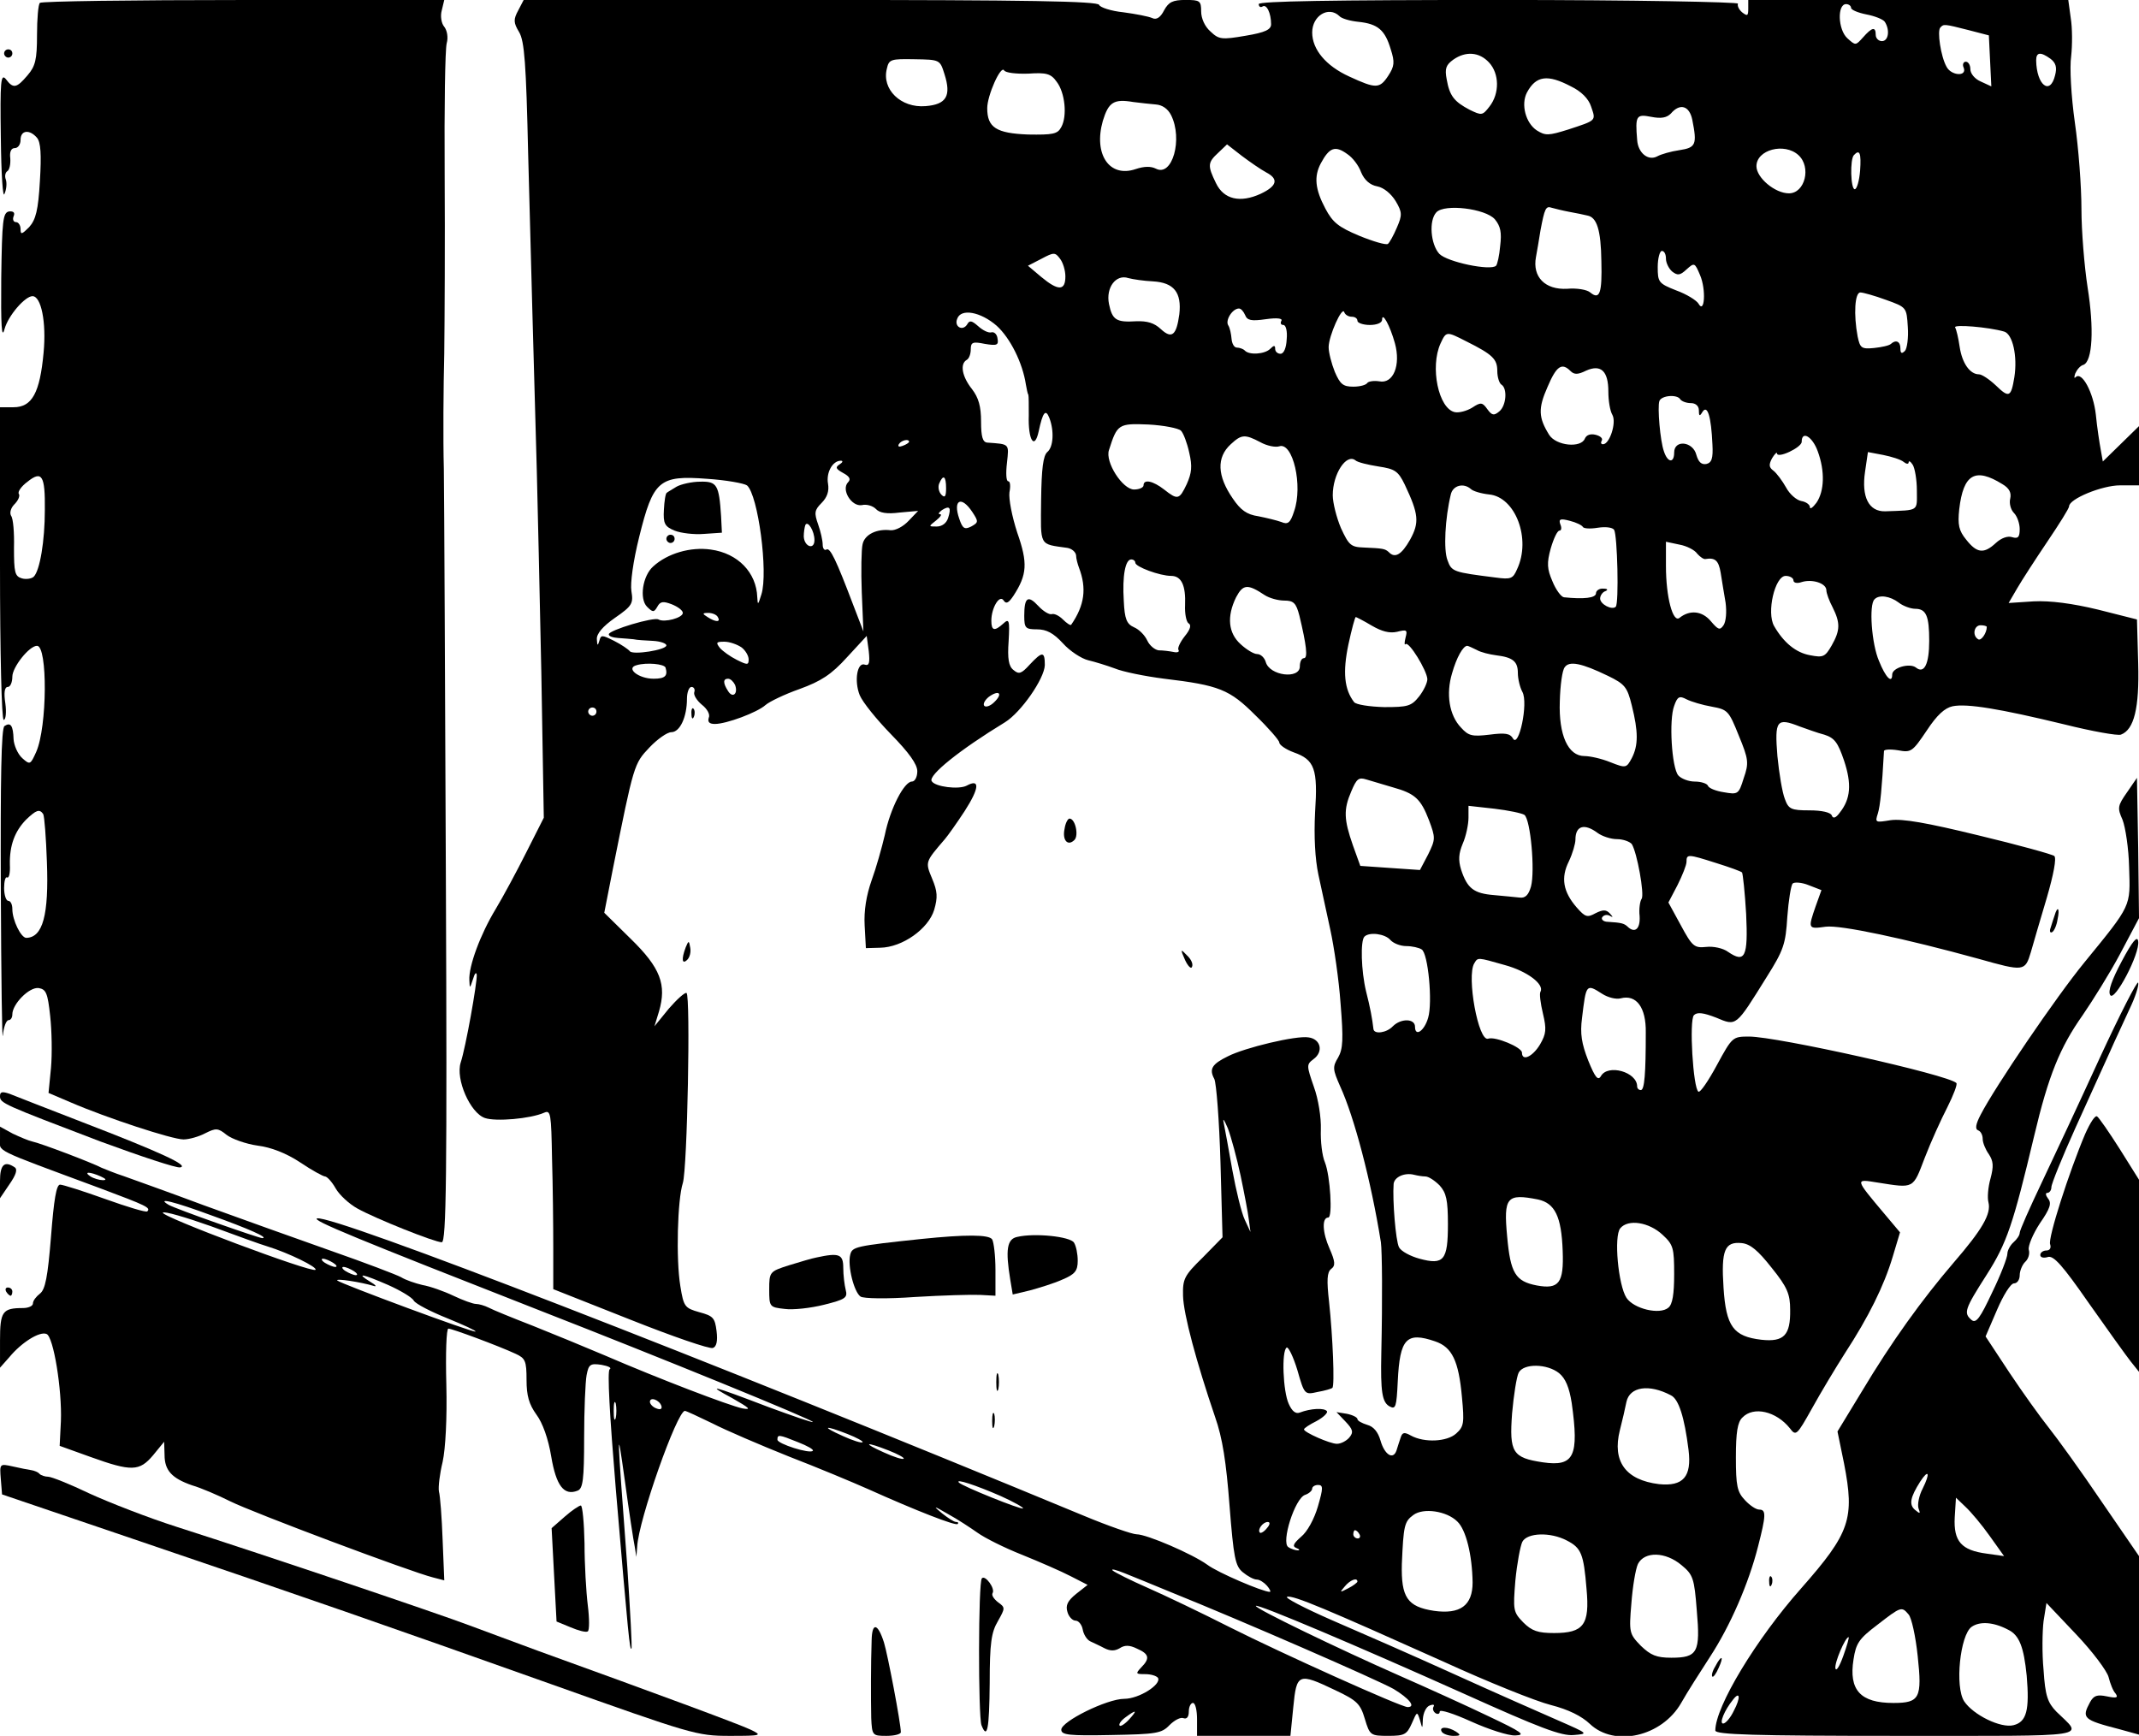<?xml version="1.0" standalone="no"?>
<!DOCTYPE svg PUBLIC "-//W3C//DTD SVG 20010904//EN"
 "http://www.w3.org/TR/2001/REC-SVG-20010904/DTD/svg10.dtd">
<svg version="1.0" xmlns="http://www.w3.org/2000/svg"
 width="520pt" height="422pt" viewBox="0 0 520 422"
 preserveAspectRatio="xMidYMid meet">

<g transform="translate(0,422) scale(0.1,-0.1)"
fill="#000000" stroke="none">
<path d="M97 4213 c-4 -3 -7 -39 -7 -78 0 -60 -4 -76 -23 -98 -27 -32 -35 -33
-53 -9 -12 14 -14 -6 -12 -142 1 -91 5 -150 9 -137 5 11 6 27 3 35 -3 8 -1 17
4 20 5 3 8 17 7 31 -2 16 2 25 11 25 8 0 14 9 14 20 0 24 22 26 40 5 9 -11 11
-40 7 -105 -4 -71 -10 -94 -26 -112 -18 -18 -21 -19 -21 -5 0 9 -5 17 -11 17
-6 0 -9 6 -6 14 4 9 0 13 -11 12 -15 -3 -17 -21 -19 -162 -1 -117 1 -150 8
-124 9 33 50 80 68 80 21 0 34 -63 27 -137 -9 -98 -28 -133 -73 -133 l-33 0 0
-380 c0 -220 4 -380 9 -380 5 0 7 18 4 40 -4 26 -2 40 6 40 6 0 11 11 11 25 0
23 41 75 60 75 26 0 25 -197 -2 -258 -14 -31 -15 -32 -34 -15 -11 10 -20 31
-21 46 -1 33 -7 42 -22 32 -8 -4 -10 -130 -9 -398 1 -216 3 -375 5 -354 2 20
8 37 14 37 5 0 9 6 9 14 0 25 41 67 64 64 18 -3 22 -12 28 -68 4 -36 5 -92 2
-126 l-6 -61 54 -23 c88 -38 247 -90 274 -90 14 0 38 7 53 15 26 13 31 13 52
-4 13 -10 47 -22 75 -26 33 -4 71 -19 104 -41 28 -19 56 -34 60 -34 5 0 17
-13 26 -29 9 -16 33 -38 53 -49 45 -25 188 -82 205 -82 11 0 13 164 10 873 -2
479 -4 933 -5 1007 -2 74 -1 200 1 280 1 80 2 276 1 437 -1 161 1 303 5 318 4
14 1 31 -6 40 -7 8 -10 26 -6 40 l6 25 -488 0 c-269 0 -492 -3 -495 -7z m12
-1233 c0 -75 -12 -147 -27 -162 -5 -5 -19 -7 -29 -4 -17 5 -19 15 -19 74 1 37
-2 72 -7 78 -4 7 -1 19 8 28 9 9 14 20 11 25 -4 5 6 19 21 30 35 28 43 15 42
-69z m-4 -739 c3 -5 7 -58 9 -116 5 -130 -10 -184 -50 -185 -13 0 -34 43 -34
70 0 11 -4 20 -10 20 -5 0 -10 14 -10 31 0 16 3 28 7 26 5 -3 8 11 7 31 -1 47
12 81 39 109 25 24 33 27 42 14z"/>
<path d="M1260 4195 c-12 -22 -12 -30 2 -53 13 -22 17 -76 22 -297 7 -265 13
-490 21 -770 2 -77 7 -298 11 -491 l6 -352 -42 -83 c-23 -46 -57 -109 -75
-139 -37 -61 -66 -139 -64 -173 1 -21 1 -21 9 3 4 14 8 18 9 10 1 -20 -27
-177 -39 -213 -13 -40 23 -123 59 -135 26 -9 110 -2 144 13 16 7 17 -3 19
-111 2 -66 3 -164 3 -219 l0 -99 187 -74 c103 -41 193 -72 201 -69 9 3 12 17
9 41 -4 32 -8 37 -42 46 -35 10 -38 13 -46 63 -11 66 -7 211 6 251 11 35 19
455 9 462 -4 2 -23 -15 -43 -38 l-35 -43 11 36 c19 65 4 106 -69 177 l-64 63
21 107 c51 254 51 255 89 295 19 20 43 37 53 37 21 0 38 37 38 81 0 16 5 29
11 29 6 0 9 -6 7 -12 -3 -7 6 -21 18 -31 13 -10 21 -24 17 -32 -3 -10 1 -15
15 -15 28 0 103 28 123 46 9 8 46 26 83 39 52 19 77 35 115 77 l48 52 5 -37
c3 -28 1 -36 -9 -33 -19 8 -27 -39 -13 -74 7 -17 41 -59 76 -95 44 -45 64 -73
64 -90 0 -14 -6 -25 -13 -25 -19 0 -53 -66 -66 -130 -7 -30 -21 -80 -32 -110
-13 -37 -19 -74 -17 -110 l3 -55 35 1 c54 1 117 46 131 92 9 31 8 45 -5 76
-17 41 -17 40 31 96 7 8 29 39 48 68 36 56 38 80 5 62 -19 -10 -77 -3 -85 11
-9 14 68 76 178 143 39 24 96 106 97 139 0 34 -6 34 -37 1 -20 -22 -26 -24
-39 -13 -12 9 -15 28 -12 70 3 52 1 56 -13 43 -21 -19 -29 -18 -29 7 0 31 20
65 30 49 6 -9 12 -6 24 12 33 51 35 79 9 153 -13 40 -21 82 -19 98 3 15 2 27
-3 27 -5 0 -6 20 -3 45 5 47 7 45 -48 49 -11 1 -15 14 -15 51 0 37 -6 58 -22
79 -24 30 -30 61 -13 71 6 3 10 15 10 26 0 17 5 19 34 13 30 -5 34 -3 31 13
-1 10 -8 17 -15 15 -7 -2 -21 5 -32 15 -16 14 -21 15 -27 4 -11 -17 -32 -5
-24 14 9 26 57 17 96 -17 33 -30 63 -90 71 -143 2 -11 4 -22 6 -25 1 -3 1 -25
1 -50 -2 -60 14 -85 24 -39 10 47 17 56 26 33 12 -31 10 -71 -5 -83 -10 -9
-14 -40 -15 -116 -1 -115 -6 -107 64 -117 11 -2 20 -10 21 -18 0 -8 4 -22 7
-30 19 -50 14 -91 -19 -139 -2 -2 -11 4 -20 13 -9 9 -21 15 -27 13 -6 -2 -21
7 -33 20 -25 27 -34 21 -34 -24 0 -30 3 -33 31 -33 23 0 40 -9 63 -34 17 -19
45 -37 61 -41 17 -4 46 -13 65 -20 19 -8 73 -19 120 -25 134 -16 159 -26 222
-89 32 -31 58 -61 58 -66 0 -6 16 -17 35 -24 51 -18 59 -40 52 -146 -3 -59 0
-113 8 -151 7 -32 20 -93 29 -134 9 -41 21 -122 25 -180 7 -86 6 -110 -6 -131
-14 -23 -13 -29 5 -70 34 -74 75 -229 99 -379 3 -22 4 -136 1 -270 -2 -94 2
-119 20 -129 15 -8 17 -2 20 61 5 104 21 121 91 97 41 -14 57 -47 65 -135 6
-63 5 -72 -14 -89 -22 -20 -77 -23 -110 -5 -16 9 -21 8 -25 -5 -3 -8 -7 -22
-10 -31 -8 -24 -29 -11 -39 24 -6 21 -17 34 -32 38 -13 4 -24 10 -24 14 0 4
-11 10 -26 13 l-25 4 22 -23 c18 -19 20 -26 9 -39 -7 -8 -20 -15 -30 -15 -17
0 -80 28 -80 35 0 3 14 12 30 20 17 9 28 20 26 24 -6 9 -40 7 -66 -3 -10 -4
-19 3 -27 21 -14 30 -18 129 -5 137 4 2 16 -22 26 -55 17 -60 18 -60 49 -53
18 3 34 8 36 10 6 5 1 125 -8 209 -6 53 -5 72 5 80 11 8 10 18 -4 50 -17 38
-19 75 -3 75 11 0 5 101 -8 134 -7 16 -11 52 -10 80 1 29 -6 74 -17 104 -18
52 -18 54 -1 67 25 18 18 49 -12 53 -30 5 -155 -25 -196 -46 -39 -19 -46 -31
-33 -55 5 -10 12 -101 15 -202 l5 -183 -48 -49 c-45 -44 -49 -52 -48 -93 1
-45 33 -163 78 -295 18 -51 27 -110 35 -215 10 -127 14 -147 32 -162 12 -10
27 -18 34 -18 7 0 18 -7 25 -15 7 -8 10 -15 7 -15 -17 0 -127 47 -152 66 -36
26 -147 74 -172 74 -10 0 -68 20 -128 45 -934 387 -1823 731 -1864 723 -15 -4
95 -49 544 -225 287 -112 665 -266 661 -270 -1 -2 -50 15 -107 36 -144 55
-152 56 -89 22 42 -24 48 -29 25 -25 -33 7 -203 72 -335 129 -47 20 -125 52
-175 72 -49 19 -98 39 -107 44 -10 5 -24 9 -31 9 -7 0 -32 9 -55 20 -23 11
-57 23 -75 26 -17 4 -41 12 -52 19 -11 6 -87 35 -170 64 -82 29 -222 79 -310
111 -88 33 -176 64 -195 71 -19 6 -43 16 -53 20 -25 13 -149 60 -169 64 -9 2
-30 11 -47 19 l-31 17 0 -30 c0 -32 -23 -21 244 -120 112 -42 123 -47 114 -56
-3 -3 -49 11 -102 30 -53 19 -103 35 -110 35 -9 0 -15 -36 -22 -126 -8 -99
-14 -129 -27 -139 -9 -7 -17 -17 -17 -24 0 -6 -11 -11 -24 -11 -50 0 -56 -8
-56 -79 l0 -66 23 26 c29 35 73 63 90 56 17 -6 38 -136 35 -212 l-3 -60 75
-27 c100 -36 119 -35 152 4 l27 33 1 -32 c0 -38 18 -57 67 -74 21 -6 63 -24
93 -39 54 -27 440 -172 493 -185 l27 -7 -4 98 c-2 55 -6 108 -9 118 -2 11 2
43 9 72 7 32 11 106 9 188 -2 75 0 136 5 136 9 0 122 -42 163 -61 24 -11 27
-17 27 -64 0 -38 6 -59 24 -84 15 -20 29 -59 36 -102 12 -71 31 -96 64 -83 13
5 16 26 16 129 0 67 3 136 6 152 5 26 9 29 36 25 16 -3 26 -7 20 -11 -6 -4 0
-111 15 -291 31 -365 34 -392 38 -388 2 2 -3 91 -10 198 -26 347 -26 353 -6
210 10 -74 21 -146 24 -160 l4 -25 2 25 c3 64 97 330 116 330 3 0 33 -14 66
-30 33 -17 117 -53 187 -81 70 -27 156 -63 192 -79 118 -53 213 -90 218 -85 3
3 1 5 -4 5 -5 0 -20 10 -34 21 -23 19 -21 19 15 -2 22 -12 54 -33 71 -45 18
-13 66 -37 109 -54 42 -17 95 -40 118 -52 l41 -21 -28 -22 c-21 -17 -26 -28
-21 -44 3 -11 12 -21 20 -21 7 0 15 -10 17 -21 2 -12 10 -25 18 -29 8 -4 24
-11 35 -17 14 -7 25 -7 37 0 12 8 24 8 42 -1 30 -13 32 -24 10 -46 -14 -15
-13 -16 10 -16 14 0 27 -4 31 -9 9 -16 -46 -51 -82 -51 -42 0 -153 -55 -153
-75 0 -13 19 -15 121 -13 110 2 123 4 142 24 12 12 27 20 34 17 8 -3 13 3 13
16 0 12 5 21 10 21 6 0 10 -18 10 -40 l0 -40 114 0 113 0 7 70 c8 82 12 84
102 41 53 -25 61 -33 72 -70 12 -40 14 -41 57 -41 39 0 45 3 57 30 13 30 13
30 20 8 6 -22 6 -22 7 3 1 15 8 30 17 33 8 3 12 2 9 -3 -3 -5 -1 -12 5 -16 5
-3 10 -2 10 4 0 6 34 -5 76 -24 42 -19 91 -35 108 -34 26 1 16 8 -64 46 -52
25 -149 69 -215 98 -150 66 -357 166 -352 171 5 5 246 -97 509 -215 180 -81
234 -102 264 -99 36 3 36 3 -37 35 -41 18 -155 68 -254 113 -99 45 -234 104
-299 132 -66 29 -114 54 -107 56 14 5 100 -32 381 -158 107 -49 224 -96 260
-105 43 -11 75 -27 95 -46 60 -57 175 -31 222 51 14 25 46 75 70 112 49 75 94
178 117 269 19 74 20 89 3 89 -8 0 -23 10 -35 23 -19 20 -22 35 -22 104 0 61
4 86 16 97 27 28 82 15 115 -26 15 -20 17 -18 54 48 21 38 57 98 80 134 58 89
95 164 116 234 l18 60 -37 44 c-74 88 -73 86 -17 77 89 -14 85 -16 114 60 15
39 40 94 55 123 15 30 25 56 22 59 -19 20 -436 113 -504 113 -40 0 -41 -1 -78
-69 -21 -39 -41 -68 -45 -65 -13 7 -23 174 -11 186 8 8 23 6 54 -6 50 -21 47
-23 123 99 41 65 46 80 50 146 3 40 9 77 13 81 4 4 22 3 39 -4 l31 -12 -14
-39 c-19 -55 -19 -56 24 -50 35 5 194 -29 372 -78 110 -31 113 -31 127 16 6
22 24 82 39 133 16 55 24 96 18 101 -5 4 -88 27 -184 50 -127 31 -185 41 -214
37 -37 -6 -38 -6 -31 16 6 19 10 62 15 152 0 4 15 5 34 2 32 -6 35 -4 70 48
25 38 44 55 63 59 35 7 114 -6 271 -44 68 -17 130 -28 138 -25 32 12 45 64 42
173 l-3 107 -95 24 c-62 15 -116 22 -156 20 l-61 -4 21 36 c11 19 44 70 73
113 29 43 53 81 53 86 0 18 80 51 124 51 l46 0 0 72 0 72 -44 -43 -44 -43 -5
28 c-3 16 -9 55 -12 86 -6 54 -34 106 -49 91 -4 -4 -4 0 -1 9 4 9 12 19 20 21
22 9 26 88 10 188 -8 52 -15 138 -15 191 0 54 -7 148 -16 210 -9 64 -13 134
-9 161 3 27 3 69 -1 93 l-6 44 -389 0 -389 0 0 -21 c0 -18 -2 -19 -15 -9 -8 7
-12 16 -10 21 3 4 -258 9 -580 9 -408 0 -585 -3 -585 -10 0 -6 4 -9 9 -6 10 7
21 -16 21 -43 0 -13 -14 -20 -62 -28 -58 -10 -65 -9 -85 10 -14 12 -23 32 -23
49 0 26 -3 28 -38 28 -31 0 -41 -5 -52 -25 -9 -18 -19 -24 -29 -19 -9 4 -40
10 -70 14 -30 3 -57 12 -59 18 -3 9 -175 12 -701 12 l-698 0 -13 -25z m3240 6
c0 -5 17 -12 37 -16 21 -4 41 -12 45 -18 13 -20 9 -47 -7 -47 -8 0 -15 7 -15
15 0 21 -9 19 -31 -6 -18 -20 -18 -20 -38 -2 -23 21 -25 83 -3 83 6 0 12 -4
12 -9z m-1244 -20 c5 -6 26 -12 46 -14 48 -5 65 -20 79 -67 10 -31 9 -41 -6
-64 -21 -32 -30 -32 -95 -2 -57 26 -90 66 -90 107 0 41 40 65 66 40z m1529
-34 l50 -13 3 -62 3 -62 -26 12 c-14 6 -25 19 -25 30 0 10 -5 18 -11 18 -6 0
-9 -7 -5 -15 8 -22 -31 -19 -42 3 -14 25 -23 87 -15 95 8 9 9 9 68 -6z m-1165
-79 c25 -27 26 -75 1 -107 -17 -22 -19 -22 -48 -8 -38 20 -49 34 -56 74 -5 26
-2 35 16 48 30 21 63 19 87 -7z m1365 9 c13 -10 16 -21 11 -40 -12 -50 -45
-24 -46 36 0 20 10 22 35 4z m-2689 -37 c17 -53 5 -74 -46 -78 -60 -5 -107 41
-94 91 5 23 10 24 67 23 62 -1 62 -1 73 -36z m204 1 c44 3 55 0 69 -20 20 -26
26 -83 11 -110 -9 -17 -20 -19 -81 -18 -77 3 -99 17 -99 64 0 31 33 105 41 92
3 -6 30 -9 59 -8z m1319 -31 c25 -12 43 -30 49 -49 12 -35 14 -33 -56 -56 -48
-15 -55 -15 -76 -2 -27 18 -39 63 -24 92 22 41 50 45 107 15z m-1009 -44 c15
-1 29 -10 37 -26 29 -58 3 -151 -37 -130 -12 6 -28 6 -49 -1 -64 -22 -103 36
-80 117 14 46 27 54 74 46 17 -2 41 -5 55 -6z m1304 -37 c12 -60 9 -68 -31
-74 -21 -3 -45 -10 -54 -15 -22 -12 -47 8 -49 40 -5 59 -2 63 34 56 25 -5 38
-2 48 8 22 26 45 19 52 -15z m-1036 -128 c31 -16 27 -33 -13 -52 -50 -23 -90
-14 -109 26 -21 43 -20 50 6 74 l21 20 36 -28 c20 -15 46 -33 59 -40z m198 44
c12 -8 27 -27 33 -44 8 -19 22 -31 39 -34 16 -3 34 -18 45 -36 16 -27 16 -34
3 -64 -8 -19 -18 -37 -22 -40 -5 -3 -36 6 -70 20 -50 21 -64 32 -82 66 -25 47
-28 78 -11 110 21 39 35 44 65 22z m1096 -2 c32 -29 16 -93 -23 -93 -34 0 -79
38 -79 66 0 40 68 58 102 27z m150 -38 c-2 -25 -8 -45 -13 -45 -10 0 -12 73
-2 83 14 15 18 5 15 -38z m-888 -118 c14 -17 17 -32 13 -65 -2 -24 -7 -45 -10
-48 -13 -13 -119 9 -138 29 -21 23 -26 81 -7 101 20 21 119 9 142 -17z m181
18 c17 -3 36 -7 44 -9 23 -4 33 -35 34 -111 2 -78 -4 -95 -27 -76 -8 7 -33 11
-56 9 -54 -3 -85 29 -76 77 3 16 8 46 11 65 10 53 13 60 27 55 7 -2 27 -7 43
-10z m-1225 -157 c0 -35 -17 -36 -59 -1 l-32 27 33 17 c30 16 33 16 45 0 7 -9
13 -28 13 -43z m1460 43 c0 -10 7 -24 15 -31 13 -10 19 -10 35 5 19 17 20 17
33 -14 15 -35 11 -96 -4 -69 -5 8 -29 23 -54 32 -43 17 -45 20 -45 57 0 21 5
39 10 39 6 0 10 -8 10 -19z m-1247 -55 c51 -3 70 -27 64 -80 -7 -51 -18 -61
-45 -36 -16 15 -33 20 -60 19 -48 -3 -58 3 -66 42 -8 40 17 73 47 63 11 -3 38
-7 60 -8z m1782 -45 c50 -18 50 -18 53 -66 2 -26 -2 -53 -7 -58 -8 -8 -11 -6
-11 6 0 17 -11 22 -23 11 -4 -4 -22 -8 -41 -10 -31 -3 -34 0 -40 28 -10 53 -7
108 7 107 6 0 35 -8 62 -18z m-1558 -37 c5 -13 15 -15 50 -10 28 4 42 2 38 -4
-3 -6 -1 -10 5 -10 6 0 10 -15 8 -35 -1 -21 -7 -35 -15 -35 -7 0 -13 5 -13 12
0 9 -3 9 -12 0 -13 -13 -51 -16 -62 -4 -4 4 -13 7 -19 7 -7 0 -12 10 -13 21
-1 12 -4 27 -8 33 -8 12 10 41 26 41 5 0 11 -7 15 -16z m259 -4 c8 0 14 -4 14
-10 0 -5 14 -10 30 -10 17 0 30 5 30 13 0 20 19 -14 31 -57 15 -54 -4 -100
-38 -93 -13 2 -26 0 -29 -4 -3 -5 -18 -9 -34 -9 -25 0 -32 6 -45 36 -8 20 -15
47 -15 60 0 27 33 101 38 85 2 -6 10 -11 18 -11z m1586 -36 c21 -6 33 -60 25
-111 -8 -49 -13 -51 -45 -20 -16 15 -34 27 -41 27 -22 0 -41 27 -47 67 -3 21
-8 42 -11 47 -5 8 81 1 119 -10z m-1307 -24 c64 -32 75 -43 75 -72 0 -15 5
-30 10 -33 15 -9 12 -51 -5 -65 -13 -11 -18 -10 -29 5 -12 17 -16 18 -37 4
-13 -8 -32 -13 -42 -11 -40 8 -61 110 -35 167 14 30 14 30 63 5z m253 -72 c9
-9 18 -9 38 1 36 16 54 -1 54 -51 0 -22 4 -47 10 -57 10 -19 -7 -71 -23 -71
-5 0 -6 4 -3 9 3 5 -3 11 -15 14 -12 3 -22 0 -26 -9 -9 -24 -70 -18 -87 9 -26
42 -27 64 -4 116 22 52 35 60 56 39z m267 -69 c4 -5 15 -9 26 -9 11 0 19 -7
19 -17 0 -15 2 -16 9 -4 12 18 21 -12 24 -79 2 -35 -2 -45 -15 -48 -12 -2 -19
5 -24 22 -8 33 -54 38 -54 6 0 -27 -16 -25 -25 3 -9 25 -16 107 -11 122 5 14
44 17 51 4z m-1214 -76 c6 -6 15 -30 20 -53 8 -34 6 -50 -6 -77 -18 -38 -22
-39 -55 -13 -27 21 -50 26 -50 10 0 -5 -10 -10 -23 -10 -28 0 -71 67 -61 96
20 63 23 65 96 62 37 -2 73 -9 79 -15z m193 -28 c16 -9 37 -13 46 -10 33 11
58 -96 36 -158 -9 -28 -15 -33 -31 -26 -11 4 -36 10 -56 14 -28 4 -43 15 -62
43 -38 55 -40 100 -5 132 26 24 34 25 72 5z m1355 -22 c18 -49 16 -97 -3 -125
-9 -12 -16 -17 -16 -11 0 6 -9 13 -21 15 -11 2 -28 16 -37 33 -9 16 -23 35
-31 41 -11 8 -11 15 -3 30 6 10 12 16 12 12 0 -14 60 14 60 28 0 28 26 13 39
-23z m-2209 23 c0 -2 -7 -7 -16 -10 -8 -3 -12 -2 -9 4 6 10 25 14 25 6z m2418
-49 c6 -5 12 -6 12 -1 0 5 5 2 10 -6 5 -8 10 -36 10 -62 0 -52 7 -48 -77 -51
-40 -1 -58 35 -49 96 l7 48 37 -7 c20 -4 43 -11 50 -17z m-1277 -11 c40 -6 48
-11 64 -44 34 -72 36 -92 13 -134 -21 -37 -37 -46 -52 -30 -9 8 -14 9 -61 11
-31 1 -36 6 -55 47 -11 26 -20 62 -20 80 0 52 33 102 55 85 5 -5 31 -11 56
-15z m-1310 5 c-11 -7 -9 -11 9 -21 15 -8 19 -15 12 -22 -18 -18 8 -60 33 -56
12 3 27 -2 34 -9 9 -10 27 -13 58 -9 l45 4 -23 -24 c-13 -14 -32 -24 -44 -23
-33 4 -63 -10 -68 -34 -3 -12 -4 -65 -2 -117 l4 -95 -25 65 c-41 108 -56 140
-65 134 -5 -3 -9 3 -9 12 0 10 -5 32 -11 49 -10 28 -9 35 8 52 14 14 19 29 16
47 -5 27 11 56 31 56 6 0 5 -4 -3 -9z m2827 -48 c17 -10 22 -21 19 -35 -3 -11
1 -27 9 -35 8 -8 14 -26 14 -39 0 -20 -4 -24 -18 -20 -11 4 -27 -2 -40 -14
-29 -27 -46 -25 -72 8 -18 22 -21 36 -17 74 10 86 39 102 105 61z m-3052 -3
c27 -23 52 -212 35 -265 -8 -26 -9 -27 -10 -7 -2 60 -47 107 -113 116 -49 7
-105 -9 -140 -41 -26 -23 -34 -79 -15 -98 14 -14 17 -14 25 0 7 13 14 14 35 6
15 -6 27 -15 27 -21 0 -12 -45 -24 -59 -16 -11 7 -121 -26 -121 -36 0 -5 10
-8 23 -9 12 -1 29 -2 37 -3 8 -2 30 -3 48 -4 17 -1 32 -6 32 -11 0 -11 -82
-24 -89 -14 -3 4 -20 16 -38 25 -30 15 -32 15 -36 0 -4 -13 -5 -12 -6 4 -1 13
14 31 44 52 42 29 45 35 40 65 -3 19 4 72 19 132 34 137 48 150 165 141 46 -3
90 -11 97 -16z m484 -7 c0 -20 -3 -24 -11 -16 -7 7 -9 19 -6 27 10 24 17 19
17 -11z m1276 -2 c5 -5 25 -11 44 -13 64 -6 103 -108 68 -182 -10 -23 -15 -25
-52 -20 -103 13 -107 14 -117 42 -10 25 -6 102 8 160 5 22 31 29 49 13z
m-1212 -56 c15 -23 15 -25 -3 -35 -16 -8 -21 -5 -29 19 -16 46 5 57 32 16z
m-59 -14 c-4 -13 -15 -21 -28 -21 -20 0 -20 0 -1 15 10 8 15 15 9 15 -5 0 -3
4 5 10 19 12 23 6 15 -19z m1543 -22 c2 -4 18 -5 36 -2 19 3 36 1 40 -5 8 -13
12 -179 4 -187 -9 -9 -38 6 -38 20 0 7 6 16 13 18 7 3 5 6 -5 6 -10 1 -18 -5
-18 -11 0 -12 -30 -15 -78 -10 -7 1 -20 19 -28 39 -13 30 -14 44 -4 80 7 24
16 43 21 43 5 0 6 7 2 16 -4 12 0 14 23 8 16 -4 30 -11 32 -15z m-1868 -32 c0
-25 -25 -16 -26 9 0 10 2 23 4 28 6 11 22 -15 22 -37z m2146 -33 c7 -8 16 -14
20 -13 24 4 32 -4 37 -33 3 -18 8 -51 12 -73 3 -23 1 -46 -5 -55 -9 -13 -13
-11 -31 10 -21 25 -51 28 -76 8 -16 -13 -33 50 -33 126 l0 59 33 -7 c17 -3 37
-13 43 -22z m-1366 -22 c0 -10 60 -32 87 -32 25 0 36 -23 34 -71 -1 -21 3 -40
8 -44 8 -4 5 -15 -9 -32 -11 -14 -18 -29 -15 -33 3 -5 -3 -7 -12 -5 -10 2 -26
4 -36 4 -9 1 -22 11 -28 24 -6 13 -20 27 -32 32 -18 8 -23 20 -25 64 -4 62 4
101 18 101 6 0 10 -4 10 -8z m1600 -43 c0 -6 9 -8 20 -4 26 8 60 -3 60 -20 0
-7 7 -26 15 -41 19 -38 19 -56 -2 -93 -16 -28 -21 -30 -52 -24 -35 6 -65 31
-88 71 -19 33 2 122 28 122 10 0 19 -5 19 -11z m-1285 -36 c11 -7 32 -13 47
-13 23 0 29 -6 37 -37 17 -71 21 -103 11 -103 -6 0 -10 -9 -10 -20 0 -32 -74
-23 -83 11 -3 10 -12 19 -21 19 -8 0 -26 11 -40 24 -30 27 -34 67 -11 114 17
32 28 33 70 5z m1541 -18 c10 -8 29 -15 40 -15 27 0 34 -18 34 -78 0 -56 -12
-81 -32 -65 -15 12 -58 0 -58 -17 0 -23 -16 -7 -32 33 -18 41 -25 137 -11 150
11 12 38 8 59 -8z m-2871 -35 c8 -13 -5 -13 -25 0 -13 8 -13 10 2 10 9 0 20
-4 23 -10z m1590 -21 c24 -14 43 -19 61 -15 24 6 26 5 21 -14 -3 -12 -3 -19 0
-16 8 8 52 -64 53 -85 0 -9 -9 -28 -20 -42 -19 -24 -28 -26 -85 -26 -36 1 -68
6 -73 12 -24 31 -28 73 -14 140 8 37 16 67 18 67 1 0 19 -9 39 -21z m1495 -3
c0 -15 -14 -35 -21 -30 -15 9 -10 34 6 34 8 0 15 -2 15 -4z m-3027 -50 c9 -7
17 -20 17 -29 0 -14 -3 -14 -29 -1 -16 8 -34 21 -41 29 -10 13 -9 15 11 15 13
0 32 -7 42 -14z m1787 -6 c10 -6 32 -11 47 -13 41 -5 53 -15 53 -43 0 -14 5
-35 11 -46 15 -27 -9 -139 -23 -113 -7 12 -19 14 -57 9 -42 -5 -51 -3 -69 17
-29 30 -37 82 -22 132 11 39 27 67 37 67 2 0 13 -5 23 -10z m-1972 -43 c6 -20
-1 -27 -29 -27 -37 0 -69 26 -41 33 24 7 67 3 70 -6z m2291 -20 c41 -20 47
-27 58 -72 16 -64 16 -97 0 -128 -13 -24 -14 -25 -52 -10 -22 9 -50 15 -63 15
-40 0 -63 51 -60 133 1 39 6 76 12 83 11 16 41 10 105 -21z m-2122 -22 c8 -22
-6 -33 -17 -15 -13 20 -12 30 0 30 6 0 13 -7 17 -15z m630 -42 c-9 -9 -20 -13
-24 -9 -4 4 1 14 11 22 25 18 35 8 13 -13z m1745 -11 c38 -7 41 -10 65 -70 24
-58 25 -67 12 -104 -12 -39 -14 -40 -48 -34 -20 3 -37 10 -39 16 -2 5 -16 10
-32 10 -15 0 -33 7 -40 15 -16 19 -23 135 -10 169 8 23 13 25 30 16 12 -6 39
-14 62 -18z m-2712 -12 c0 -5 -4 -10 -10 -10 -5 0 -10 5 -10 10 0 6 5 10 10
10 6 0 10 -4 10 -10z m2985 -56 c25 -8 33 -19 48 -63 19 -57 16 -93 -10 -126
-10 -14 -17 -16 -20 -7 -3 7 -24 12 -54 12 -45 0 -51 3 -60 28 -6 15 -14 62
-18 104 -7 87 -2 94 54 72 17 -6 44 -16 60 -20z m-1049 -128 c54 -15 68 -28
88 -80 16 -43 16 -46 -2 -83 l-20 -38 -73 5 -72 5 -18 50 c-22 63 -23 87 -4
131 13 31 18 35 37 29 13 -4 41 -12 64 -19z m320 -67 c15 -12 26 -136 16 -174
-6 -21 -14 -29 -28 -27 -10 1 -39 4 -62 6 -49 4 -65 16 -80 62 -7 23 -6 39 4
63 8 18 14 47 14 63 l0 29 63 -7 c34 -4 67 -11 73 -15z m178 -44 c11 -8 32
-15 47 -15 15 0 31 -6 36 -12 13 -21 31 -122 24 -133 -4 -5 -7 -25 -5 -42 2
-32 -12 -43 -30 -25 -8 7 -14 9 -47 11 -11 0 -17 6 -14 11 4 6 12 7 18 4 9 -5
9 -4 1 5 -9 10 -17 10 -35 1 -20 -11 -25 -10 -46 14 -33 38 -39 72 -19 112 9
19 16 43 16 53 0 34 22 40 54 16z m288 -73 c32 -10 60 -20 63 -23 2 -3 7 -49
10 -101 5 -105 -3 -120 -44 -92 -12 9 -36 14 -53 12 -29 -3 -34 1 -62 53 l-30
55 22 42 c12 24 22 49 22 57 0 19 3 19 72 -3z m-792 -187 c7 -8 24 -15 39 -15
14 0 31 -4 37 -8 16 -9 27 -129 16 -166 -9 -32 -32 -48 -32 -22 0 20 -34 21
-54 1 -15 -16 -45 -20 -47 -7 -3 26 -8 53 -18 92 -12 50 -14 123 -4 133 12 12
50 7 63 -8z m278 -61 c55 -15 97 -47 87 -65 -3 -4 0 -28 6 -53 9 -38 8 -49 -7
-75 -18 -30 -44 -42 -44 -20 0 13 -65 40 -82 34 -24 -9 -53 152 -34 183 9 15
7 15 74 -4z m237 -70 c14 -9 34 -14 45 -11 38 10 62 -22 61 -83 0 -99 -3 -140
-12 -140 -5 0 -9 4 -9 9 0 35 -71 55 -88 25 -7 -12 -14 -4 -31 38 -16 41 -20
65 -15 103 10 83 10 84 49 59z m-879 -442 c9 -43 18 -90 20 -107 l4 -30 -14
30 c-8 17 -21 71 -30 120 -9 50 -18 101 -21 115 -3 14 1 8 10 -13 8 -21 22
-73 31 -115z m-2771 -2 c13 -6 15 -9 5 -9 -8 0 -22 4 -30 9 -18 12 -2 12 25 0z
m3220 0 c8 0 23 -10 35 -22 16 -18 20 -35 20 -94 0 -88 -10 -100 -69 -84 -22
6 -45 18 -50 28 -8 16 -16 114 -13 154 2 17 27 28 50 22 8 -2 20 -4 27 -4z
m274 -56 c41 -9 57 -41 60 -125 3 -78 -9 -94 -63 -84 -52 10 -64 30 -72 119
-9 96 -1 105 75 90z m-3224 -39 c89 -32 139 -54 123 -55 -9 0 -211 71 -228 81
-32 19 13 8 105 -26z m135 -75 c52 -16 123 -51 117 -57 -9 -8 -377 130 -371
139 3 4 55 -11 117 -33 62 -23 123 -45 137 -49z m3392 28 c26 -24 28 -32 28
-96 0 -48 -4 -73 -14 -81 -21 -18 -84 -3 -102 24 -20 31 -31 150 -15 169 19
23 70 15 103 -16z m265 -80 c38 -47 45 -64 45 -102 1 -62 -15 -79 -70 -73 -68
8 -86 32 -92 127 -6 91 3 112 44 108 21 -2 40 -18 73 -60z m-3497 12 c8 -5 11
-10 5 -10 -5 0 -17 5 -25 10 -8 5 -10 10 -5 10 6 0 17 -5 25 -10z m50 -20 c8
-5 11 -10 5 -10 -5 0 -17 5 -25 10 -8 5 -10 10 -5 10 6 0 17 -5 25 -10z m84
-34 c29 -13 58 -30 62 -38 5 -8 42 -27 82 -43 39 -16 70 -30 68 -32 -4 -4
-327 116 -336 124 -5 6 58 -4 88 -13 9 -3 6 2 -8 10 -37 23 -18 19 44 -8z
m2846 -214 c16 -13 25 -35 31 -73 18 -129 6 -155 -70 -144 -74 11 -82 24 -75
119 4 45 11 89 16 99 12 23 69 22 98 -1z m272 -54 c19 -9 33 -53 43 -133 8
-65 -13 -89 -72 -83 -81 10 -114 55 -95 131 6 23 13 54 16 69 8 37 55 44 108
16z m-2565 -55 c-3 -10 -5 -2 -5 17 0 19 2 27 5 18 2 -10 2 -26 0 -35z m111
29 c2 -7 -2 -10 -12 -6 -9 3 -16 11 -16 16 0 13 23 5 28 -10z m452 -68 c23 -9
39 -18 37 -20 -2 -3 -24 4 -48 15 -54 24 -45 27 11 5z m-120 -20 c23 -9 39
-18 36 -21 -7 -8 -86 17 -86 27 0 13 3 13 50 -6z m220 -20 c23 -9 39 -18 37
-20 -2 -3 -24 4 -48 15 -54 24 -45 27 11 5z m273 -111 c31 -14 56 -28 54 -30
-4 -4 -148 54 -156 63 -9 10 40 -6 102 -33z m771 -25 c-9 -31 -26 -62 -41 -74
-18 -16 -22 -23 -12 -27 8 -3 10 -6 4 -6 -5 0 -16 3 -23 8 -18 11 16 119 41
127 9 3 17 10 17 15 0 5 7 9 14 9 13 0 13 -7 0 -52z m339 -37 c21 -20 36 -81
37 -148 0 -56 -30 -78 -94 -69 -65 10 -80 33 -78 114 4 93 6 103 28 119 24 18
81 10 107 -16z m-463 -16 c-7 -9 -15 -13 -17 -11 -7 7 7 26 19 26 6 0 6 -6 -2
-15z m225 -15 c3 -5 1 -10 -4 -10 -6 0 -11 5 -11 10 0 6 2 10 4 10 3 0 8 -4
11 -10z m504 -15 c35 -18 41 -32 48 -118 8 -87 -7 -107 -79 -107 -39 0 -54 5
-75 26 -24 25 -25 29 -19 102 4 41 12 84 17 94 12 22 68 24 108 3z m279 -60
c28 -23 31 -32 37 -110 9 -102 2 -115 -62 -115 -36 0 -50 6 -74 29 -28 29 -29
32 -23 103 3 40 10 83 16 96 16 31 67 30 106 -3z m-1243 -65 c174 -70 504
-214 543 -236 38 -23 55 -44 34 -44 -16 0 -307 131 -432 194 -69 35 -159 78
-200 96 -41 18 -79 37 -85 42 -5 5 8 2 30 -7 22 -9 72 -29 110 -45z m455 25
c0 -2 -10 -10 -22 -16 -21 -11 -22 -11 -9 4 13 16 31 23 31 12z m-555 -335
c-10 -11 -21 -18 -23 -15 -3 3 3 12 14 20 27 20 30 18 9 -5z"/>
<path d="M1645 3037 c-11 -7 -22 -13 -24 -15 -3 -1 -6 -20 -7 -41 -2 -34 2
-41 26 -51 15 -6 47 -10 71 -8 l44 3 -2 40 c-5 77 -10 85 -51 84 -20 0 -46 -6
-57 -12z"/>
<path d="M1620 2910 c0 -5 5 -10 10 -10 6 0 10 5 10 10 0 6 -4 10 -10 10 -5 0
-10 -4 -10 -10z"/>
<path d="M10 4090 c0 -5 5 -10 10 -10 6 0 10 5 10 10 0 6 -4 10 -10 10 -5 0
-10 -4 -10 -10z"/>
<path d="M1681 2484 c0 -11 3 -14 6 -6 3 7 2 16 -1 19 -3 4 -6 -2 -5 -13z"/>
<path d="M5171 2294 c-23 -33 -24 -38 -11 -67 7 -18 15 -70 16 -116 3 -96 7
-89 -109 -231 -68 -83 -217 -302 -252 -370 -12 -23 -14 -35 -6 -38 6 -2 11
-11 11 -21 0 -9 7 -26 15 -37 11 -17 12 -29 4 -59 -6 -21 -8 -47 -5 -58 7 -28
-15 -66 -85 -147 -77 -90 -150 -191 -223 -313 l-59 -97 16 -78 c26 -134 15
-168 -104 -303 -110 -124 -209 -288 -209 -346 0 -10 95 -13 441 -13 488 0 453
-5 388 59 -21 22 -27 38 -31 101 -4 41 -3 95 0 119 l7 44 72 -76 c40 -42 75
-89 79 -104 4 -16 11 -34 17 -40 7 -10 3 -12 -21 -7 -24 5 -32 2 -41 -14 -21
-39 -17 -43 72 -66 l47 -13 0 217 0 217 -92 134 c-50 74 -108 154 -128 179
-20 25 -63 85 -95 133 l-58 88 28 65 c15 35 33 64 41 64 8 0 14 9 14 20 0 10
6 25 13 32 8 7 12 20 9 30 -2 9 10 38 27 64 25 36 29 49 20 60 -6 8 -7 14 -2
14 5 0 10 6 10 14 0 8 26 72 58 143 32 70 69 153 83 183 13 30 36 78 49 107
14 29 23 57 21 64 -2 6 -44 -76 -93 -182 -49 -107 -113 -244 -142 -305 -29
-61 -53 -115 -53 -121 0 -6 -7 -16 -15 -23 -8 -7 -15 -20 -15 -28 0 -9 -16
-51 -37 -94 -29 -62 -39 -76 -50 -67 -20 17 -17 26 36 109 50 78 65 124 116
338 35 148 63 216 118 294 24 35 66 102 91 149 l46 87 -2 171 -3 170 -24 -35z
m-497 -1693 c-9 -17 -13 -39 -10 -48 5 -13 4 -14 -8 -4 -16 13 -12 31 12 69
21 32 25 21 6 -17z m163 -115 l35 -49 -42 6 c-62 8 -81 30 -78 88 l3 48 23
-22 c13 -12 40 -44 59 -71z m-197 -191 c7 -8 17 -53 22 -101 11 -102 5 -114
-59 -114 -80 0 -109 31 -97 106 6 39 13 50 58 84 58 45 59 45 76 25z m242 -37
c27 -13 38 -42 45 -112 7 -83 0 -112 -32 -120 -31 -8 -98 25 -120 58 -23 35
-10 161 18 181 20 14 53 12 89 -7z m-401 -64 c-9 -25 -17 -38 -19 -30 -3 13
24 76 32 76 2 0 -4 -21 -13 -46z m-266 -133 c-8 -17 -20 -31 -26 -31 -10 0 3
32 24 58 17 22 19 5 2 -27z"/>
<path d="M2588 2205 c-6 -28 8 -43 24 -27 11 11 2 52 -12 52 -4 0 -10 -11 -12
-25z"/>
<path d="M4995 1995 c-3 -8 -7 -22 -10 -31 -3 -8 -1 -13 4 -10 5 3 11 17 13
31 6 27 0 34 -7 10z"/>
<path d="M5158 1883 c-24 -45 -34 -73 -28 -82 10 -18 73 101 68 131 -2 14 -14
0 -40 -49z"/>
<path d="M1667 1917 c-11 -29 -9 -43 4 -30 6 6 9 19 7 29 -3 18 -4 18 -11 1z"/>
<path d="M2881 1886 c7 -15 15 -23 17 -16 3 7 -3 19 -13 28 -15 16 -16 15 -4
-12z"/>
<path d="M0 1555 c0 -17 8 -20 244 -110 98 -36 185 -65 194 -63 23 4 -46 36
-238 110 -85 33 -165 64 -177 69 -18 6 -23 5 -23 -6z"/>
<path d="M5069 1463 c-39 -92 -91 -254 -85 -268 3 -9 -1 -15 -9 -15 -8 0 -15
-5 -15 -11 0 -6 8 -8 18 -5 14 5 36 -20 100 -112 45 -64 91 -128 102 -142 l20
-25 0 234 0 233 -47 75 c-26 41 -51 77 -55 79 -5 3 -17 -16 -29 -43z"/>
<path d="M0 1349 l0 -42 23 34 c16 23 20 36 13 41 -25 17 -36 7 -36 -33z"/>
<path d="M2240 1208 c-161 -17 -168 -19 -173 -38 -7 -27 9 -91 25 -102 7 -5
64 -6 133 -1 66 4 137 6 158 5 l37 -2 0 63 c0 34 -4 67 -8 74 -8 12 -65 12
-172 1z"/>
<path d="M2473 1213 c-25 -5 -29 -31 -17 -104 l6 -36 42 10 c22 6 58 17 78 26
31 13 38 21 38 46 0 17 -4 36 -9 44 -9 15 -96 24 -138 14z"/>
<path d="M1985 1163 c-11 -2 -41 -11 -67 -19 -47 -15 -48 -16 -48 -59 0 -42 1
-43 37 -47 21 -3 64 2 96 10 52 13 58 17 53 36 -3 12 -6 36 -6 54 0 33 -10 37
-65 25z"/>
<path d="M15 1080 c3 -5 8 -10 11 -10 2 0 4 5 4 10 0 6 -5 10 -11 10 -5 0 -7
-4 -4 -10z"/>
<path d="M2422 860 c0 -19 2 -27 5 -17 2 9 2 25 0 35 -3 9 -5 1 -5 -18z"/>
<path d="M2412 765 c0 -16 2 -22 5 -12 2 9 2 23 0 30 -3 6 -5 -1 -5 -18z"/>
<path d="M2 624 l3 -37 315 -107 c436 -148 611 -209 1019 -354 343 -122 355
-126 435 -126 78 0 80 1 51 15 -27 13 -230 88 -515 191 -52 19 -129 48 -170
63 -77 29 -485 167 -710 239 -69 22 -164 59 -212 81 -48 23 -93 41 -101 41 -7
0 -17 3 -21 7 -3 4 -13 8 -20 9 -7 1 -28 5 -45 9 -32 7 -32 7 -29 -31z"/>
<path d="M1373 533 l-32 -28 6 -114 6 -113 34 -14 c19 -8 37 -13 42 -10 4 3 4
31 0 63 -4 32 -8 100 -8 151 -1 50 -5 92 -9 92 -4 0 -22 -12 -39 -27z"/>
<path d="M2387 383 c-9 -8 -9 -336 -1 -357 14 -36 19 -10 20 102 0 98 4 124
20 151 18 32 18 33 0 46 -10 8 -16 17 -13 22 7 11 -18 45 -26 36z"/>
<path d="M4301 374 c0 -11 3 -14 6 -6 3 7 2 16 -1 19 -3 4 -6 -2 -5 -13z"/>
<path d="M2119 233 c-2 -57 -2 -143 -1 -190 2 -42 3 -43 37 -43 19 0 35 4 35
9 0 21 -32 189 -41 218 -15 47 -29 50 -30 6z"/>
<path d="M4170 169 c-7 -11 -10 -23 -7 -25 2 -2 9 7 15 21 14 30 7 33 -8 4z"/>
<path d="M3505 10 c3 -5 16 -10 28 -10 18 0 19 2 7 10 -20 13 -43 13 -35 0z"/>
</g>
</svg>
